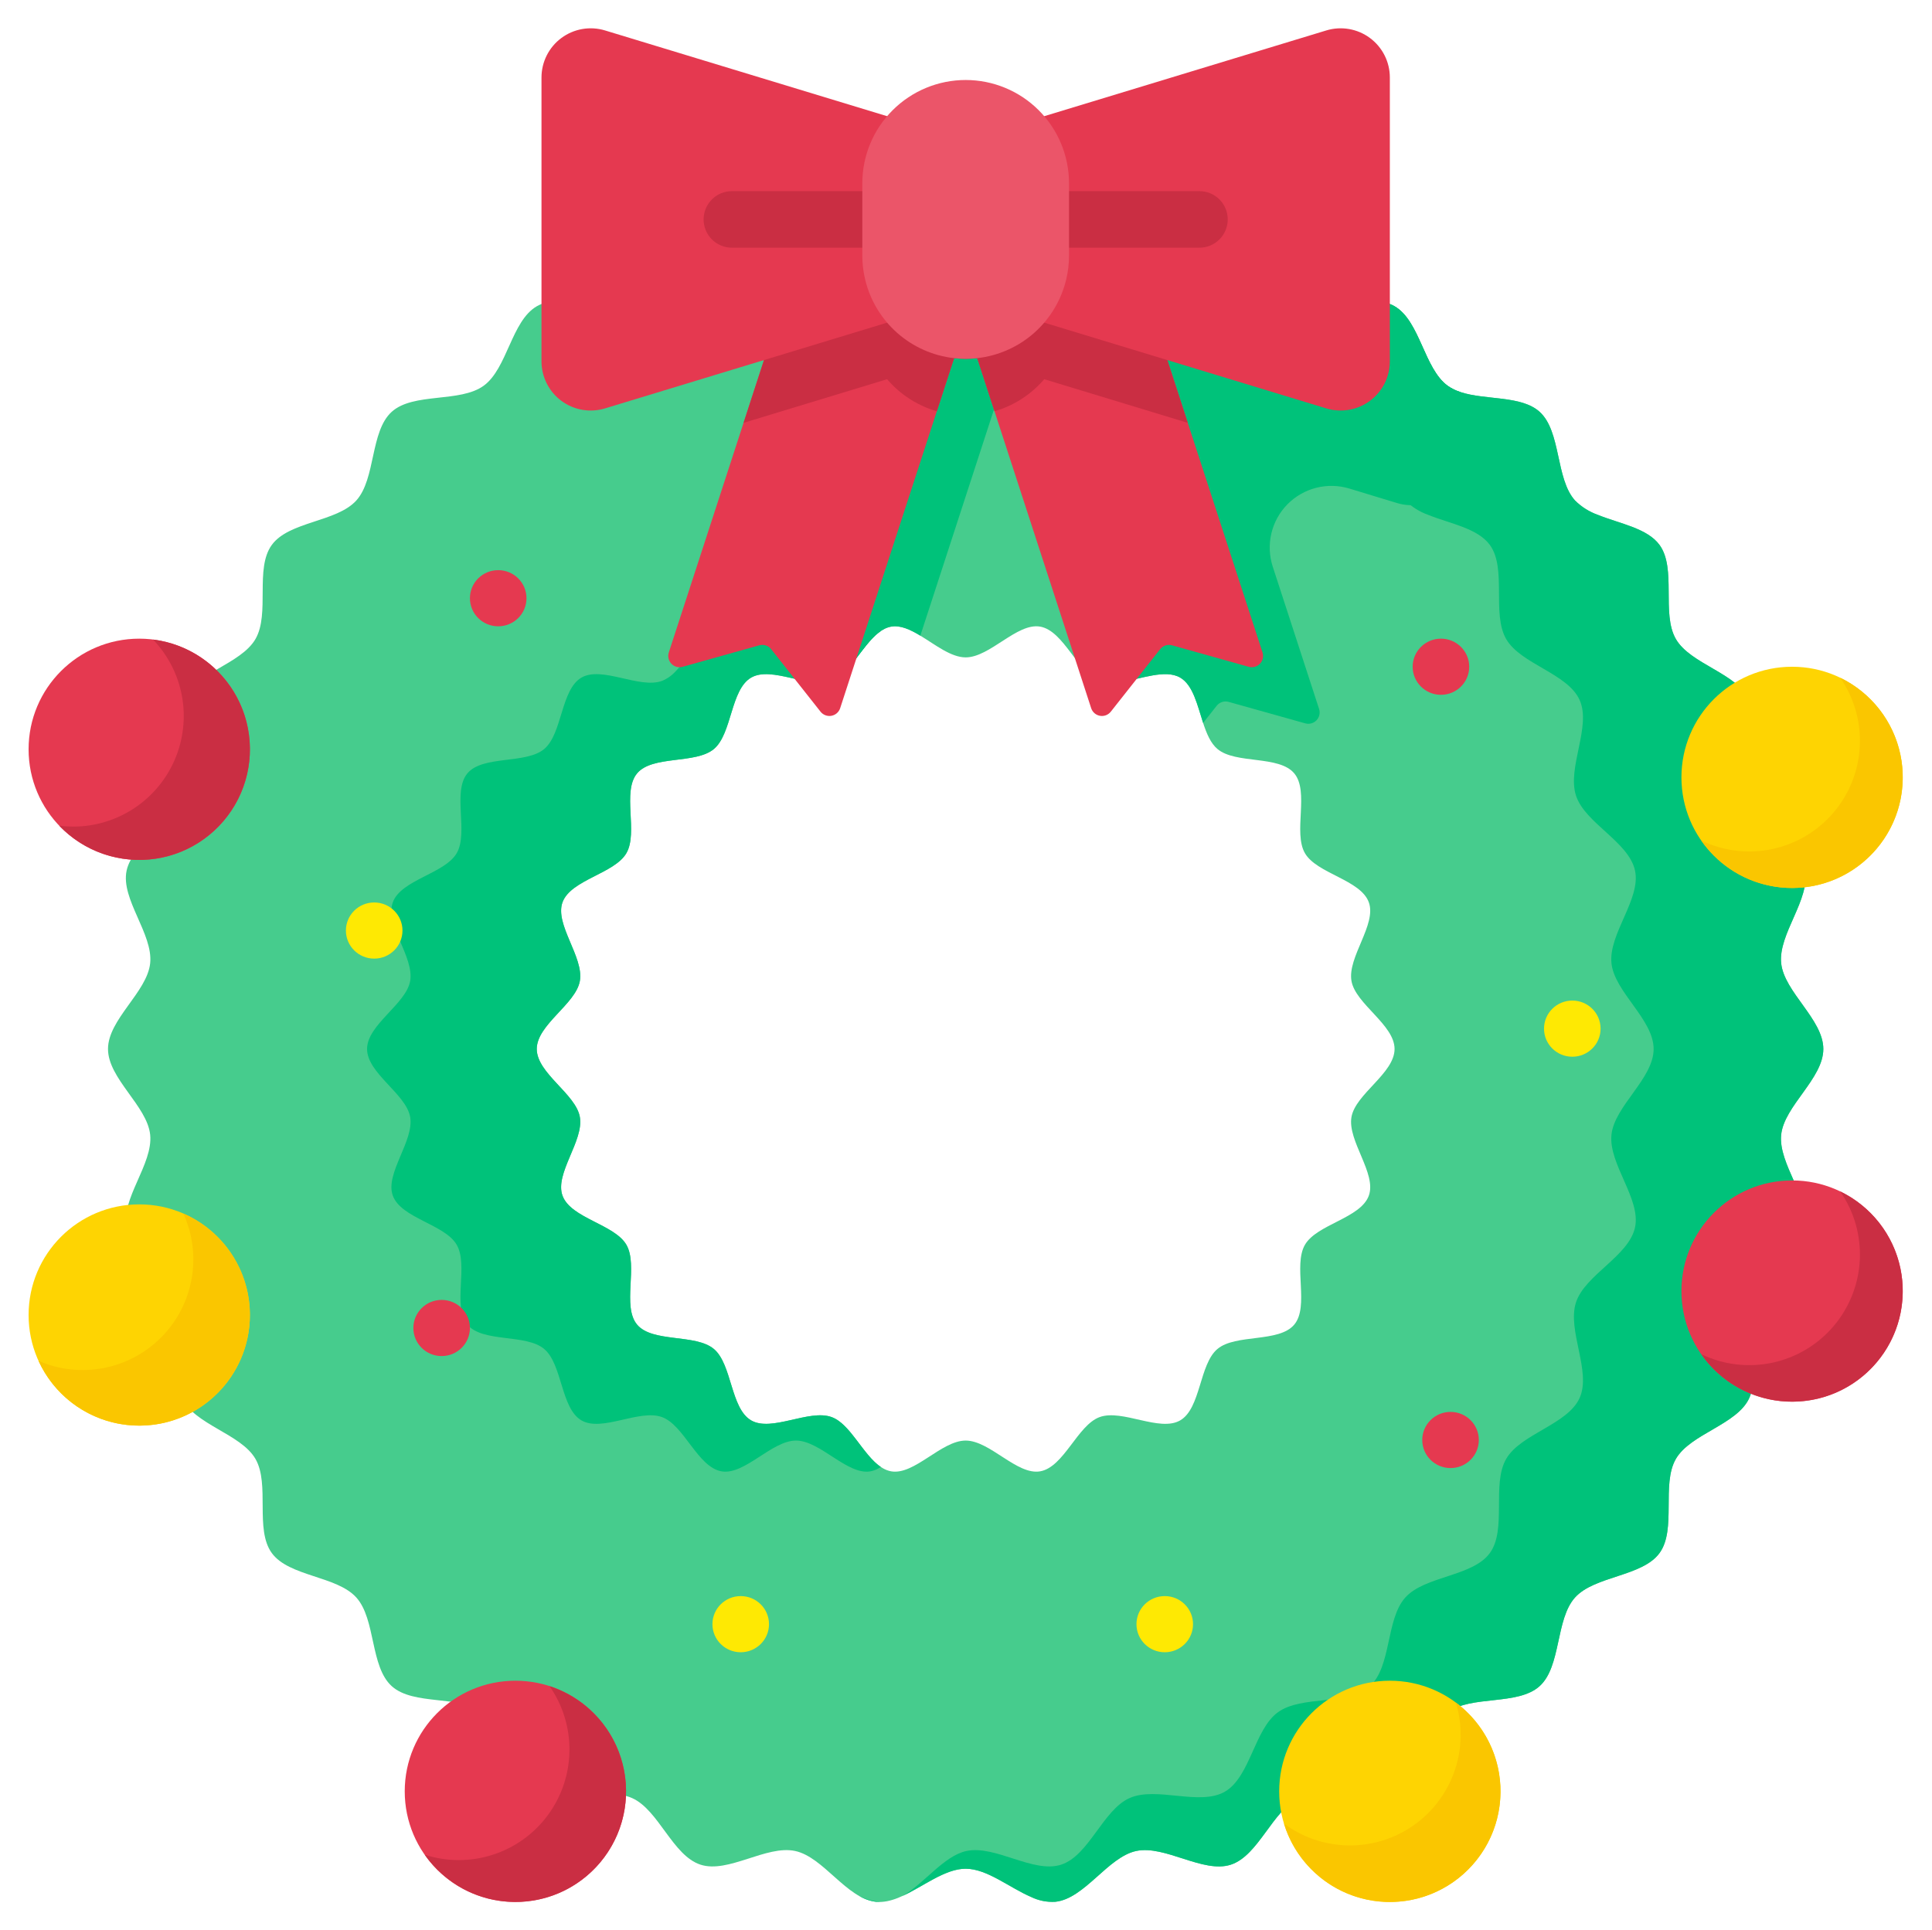 <svg width="1501" height="1500" viewBox="0 0 1501 1500" fill="none" xmlns="http://www.w3.org/2000/svg">
<path d="M1383.82 881.777C1386.16 859.394 1416.57 838.183 1416.57 815.155C1416.57 792.157 1386.16 770.946 1383.82 748.534C1381.44 725.712 1406.81 698.671 1402.13 676.61C1397.38 654.198 1363.25 639.755 1356.25 618.251C1349.19 596.513 1368.32 564.755 1359.12 544.071C1349.8 523.212 1313.39 516.239 1302.02 496.611C1290.62 476.894 1302.69 441.855 1289.33 423.486C1279.84 410.448 1258.48 406.991 1241.43 400.107C1234.74 397.751 1228.67 393.927 1223.65 388.915C1208.42 372.011 1213.02 335.214 1196.11 319.98C1181.93 307.206 1154.22 311.073 1134.79 304.716C1131.19 303.604 1127.78 301.934 1124.69 299.765C1106.32 286.376 1103.21 249.433 1083.46 238.007C1063.84 226.669 1030.26 242.372 1009.4 233.056C988.718 223.827 977.967 188.349 956.199 181.288C934.695 174.315 905.164 196.669 882.752 191.923C870.77 189.403 860.047 178.71 849.06 169.071C839.774 160.927 830.34 153.544 819.881 152.431C797.497 150.116 773.24 178.153 750.242 178.153C727.244 178.153 702.987 150.116 680.603 152.431C657.752 154.804 639.822 187.265 617.732 191.923C595.32 196.669 565.789 174.315 544.285 181.288C522.547 188.349 511.766 223.827 491.082 233.056C470.222 242.343 436.648 226.669 417.019 238.007C397.303 249.433 394.168 286.376 375.798 299.735C357.371 313.153 321.277 304.774 304.373 319.98C287.469 335.214 292.068 372.011 276.833 388.915C261.629 405.79 224.539 405.058 211.15 423.485C197.791 441.825 209.891 476.894 198.464 496.61C187.098 516.239 150.682 523.212 141.365 544.071C132.166 564.755 151.297 596.513 144.236 618.251C137.234 639.755 103.103 654.198 98.357 676.61C93.67 698.671 119.041 725.712 116.668 748.534C114.324 770.946 83.914 792.157 83.914 815.155C83.914 838.183 114.324 859.394 116.668 881.777C119.041 904.628 93.67 931.64 98.357 953.73C103.103 976.142 137.234 990.585 144.236 1012.09C151.297 1033.83 132.166 1065.56 141.365 1086.24C150.682 1107.1 187.098 1114.07 198.464 1133.7C209.861 1153.45 197.791 1188.49 211.15 1206.85C224.539 1225.25 261.599 1224.52 276.834 1241.42C292.068 1258.33 287.469 1295.1 304.373 1310.33C321.277 1325.57 357.371 1317.19 375.798 1330.58C394.168 1343.93 397.273 1380.88 417.019 1392.3C436.648 1403.67 470.222 1387.97 491.082 1397.28C511.766 1406.48 522.517 1441.99 544.285 1449.05C565.789 1456.02 595.32 1433.64 617.732 1438.39C639.822 1443.08 657.752 1475.51 680.603 1477.88C702.987 1480.22 727.244 1452.19 750.242 1452.19C766.941 1452.19 784.285 1466.95 801.101 1474.13C806.934 1476.98 813.402 1478.27 819.881 1477.88C842.732 1475.51 860.662 1443.08 882.752 1438.39C905.164 1433.64 934.695 1456.02 956.199 1449.05C977.937 1441.99 988.718 1406.48 1009.4 1397.28C1030.26 1387.97 1063.84 1403.67 1083.46 1392.3C1103.18 1380.88 1106.32 1343.93 1124.69 1330.58C1143.11 1317.19 1179.21 1325.57 1196.11 1310.33C1213.02 1295.13 1208.42 1258.33 1223.65 1241.42C1238.86 1224.52 1275.95 1225.25 1289.33 1206.85C1302.69 1188.49 1290.59 1153.45 1302.02 1133.7C1313.39 1114.07 1349.8 1107.1 1359.12 1086.24C1368.32 1065.56 1349.19 1033.83 1356.25 1012.09C1363.25 990.585 1397.38 976.142 1402.13 953.73C1406.81 931.64 1381.44 904.628 1383.82 881.777ZM750.242 1119.46C731.346 1119.46 710.369 1146.53 692.381 1143.37C673.894 1140.15 663.377 1107.48 646.121 1101.21C628.572 1094.82 599.569 1113.02 583.602 1103.79C567.489 1094.47 568.807 1060.19 554.627 1048.3C540.448 1036.35 506.902 1043.58 494.979 1029.37C483.084 1015.19 495.974 983.437 486.658 967.323C477.429 951.357 443.416 946.728 437.03 929.15C430.76 911.923 453.758 886.523 450.506 868.036C447.371 850.048 417.02 834.052 417.02 815.155C417.02 796.288 447.371 780.263 450.506 762.304C453.758 743.788 430.76 718.417 437.03 701.161C443.416 683.612 477.429 678.954 486.658 662.987C495.974 646.903 483.084 615.145 494.979 600.966C506.902 586.757 540.448 593.964 554.656 582.04C568.807 570.145 567.489 535.868 583.602 526.552C599.569 517.323 628.572 535.517 646.15 529.13C650.178 527.483 653.783 524.949 656.697 521.718C668.416 509.882 677.967 489.491 692.381 486.942C699.559 485.683 707.235 489.257 715.027 493.974C726.775 501.093 738.875 510.849 750.242 510.849C769.139 510.849 790.115 483.808 808.103 486.942C826.59 490.194 837.107 522.86 854.363 529.13C859.676 530.718 865.295 531 870.74 529.95C886.737 527.636 905.252 519.843 916.882 526.552C926.961 532.382 930.242 548.026 934.724 561.796C937.42 570.028 940.554 577.587 945.857 582.04C960.036 593.964 993.582 586.757 1005.51 600.966C1017.4 615.145 1004.51 646.903 1013.83 663.017C1023.05 678.954 1057.07 683.612 1063.45 701.161C1069.72 718.417 1046.73 743.788 1049.98 762.304C1053.11 780.263 1083.46 796.288 1083.46 815.155C1083.46 834.052 1053.11 850.048 1049.98 868.036C1046.73 886.523 1069.72 911.923 1063.45 929.15C1057.07 946.728 1023.05 951.357 1013.83 967.323C1004.51 983.437 1017.4 1015.19 1005.51 1029.37C993.582 1043.58 960.036 1036.35 945.828 1048.3C931.677 1060.19 932.995 1094.47 916.882 1103.79C900.915 1113.02 871.912 1094.82 854.334 1101.21C837.107 1107.48 826.59 1140.15 808.103 1143.37C790.115 1146.53 769.138 1119.46 750.242 1119.46Z" fill="#46CC8D"/>
<path d="M684.324 152.329C683.083 152.276 681.84 152.309 680.604 152.431C675.967 153.019 671.503 154.564 667.494 156.968C672.75 154.344 678.466 152.768 684.324 152.329ZM676.268 1143.37C679.163 1142.82 681.909 1141.66 684.324 1139.97C670.482 1130.67 660.709 1106.51 646.121 1101.21C628.572 1094.82 599.569 1113.02 583.602 1103.79C567.489 1094.47 568.807 1060.19 554.627 1048.3C540.448 1036.35 506.902 1043.58 494.979 1029.37C483.084 1015.19 495.975 983.437 486.658 967.324C477.429 951.357 443.416 946.728 437.03 929.15C430.76 911.923 453.758 886.523 450.506 868.036C447.372 850.048 417.02 834.052 417.02 815.156C417.02 796.288 447.372 780.263 450.506 762.304C453.758 743.788 430.76 718.417 437.03 701.161C443.416 683.612 477.429 678.954 486.658 662.987C495.975 646.903 483.084 615.146 494.979 600.966C506.902 586.757 540.448 593.964 554.656 582.04C568.807 570.146 567.489 535.868 583.602 526.552C599.569 517.323 628.572 535.517 646.15 529.13C650.178 527.483 653.783 524.949 656.698 521.718C666.097 512.225 674.106 497.249 684.344 490.369C681.924 488.67 679.171 487.502 676.268 486.942C658.279 483.808 637.303 510.849 618.406 510.849C607.039 510.849 594.939 501.093 583.191 493.974C575.399 489.257 567.723 485.683 560.545 486.942C546.131 489.491 536.58 509.882 524.862 521.718C521.947 524.949 518.342 527.483 514.314 529.13C496.736 535.517 467.733 517.323 451.766 526.552C435.653 535.868 436.971 570.146 422.82 582.04C408.612 593.964 375.066 586.757 363.143 600.966C351.248 615.146 364.139 646.903 354.822 662.987C345.593 678.954 311.58 683.612 305.194 701.161C298.924 718.417 321.922 743.788 318.67 762.304C315.536 780.263 285.184 796.288 285.184 815.155C285.184 834.052 315.535 850.048 318.67 868.036C321.922 886.523 298.924 911.923 305.194 929.15C311.58 946.728 345.593 951.357 354.822 967.323C364.139 983.437 351.248 1015.19 363.143 1029.37C375.066 1043.58 408.612 1036.35 422.791 1048.3C436.971 1060.19 435.653 1094.47 451.766 1103.79C467.733 1113.02 496.736 1094.82 514.285 1101.21C531.541 1107.48 542.058 1140.15 560.545 1143.37C578.533 1146.53 599.51 1119.46 618.406 1119.46C637.302 1119.46 658.279 1146.53 676.268 1143.37ZM1383.82 881.777C1386.16 859.394 1416.57 838.183 1416.57 815.155C1416.57 792.157 1386.16 770.946 1383.82 748.534C1381.44 725.712 1406.81 698.671 1402.13 676.61C1397.38 654.198 1363.25 639.755 1356.25 618.251C1349.19 596.513 1368.32 564.755 1359.12 544.071C1349.8 523.212 1313.39 516.239 1302.02 496.611C1290.62 476.894 1302.69 441.855 1289.33 423.486C1279.84 410.448 1258.48 406.991 1241.43 400.107C1234.74 397.751 1228.67 393.927 1223.65 388.915C1208.42 372.011 1213.02 335.214 1196.11 319.98C1181.93 307.206 1154.22 311.073 1134.79 304.716C1131.19 303.604 1127.78 301.934 1124.69 299.765C1106.32 286.376 1103.21 249.433 1083.46 238.007C1063.84 226.669 1030.26 242.372 1009.4 233.056C988.719 223.827 977.967 188.349 956.199 181.288C934.695 174.315 905.164 196.669 882.752 191.923C870.77 189.403 860.047 178.71 849.061 169.071C839.774 160.927 830.34 153.544 819.881 152.431C797.498 150.116 773.24 178.153 750.242 178.153C733.983 178.153 717.096 164.149 700.685 156.755C706.615 160.268 712.159 164.397 717.225 169.071C728.211 178.71 738.934 189.403 750.916 191.923C773.328 196.669 802.859 174.315 824.363 181.288C846.131 188.349 856.882 223.827 877.566 233.056C898.426 242.372 932 226.669 951.629 238.007C971.375 249.433 974.48 286.376 992.85 299.765C995.939 301.934 999.35 303.604 1002.96 304.716C1022.38 311.073 1050.1 307.206 1064.28 319.98C1081.18 335.214 1076.58 372.011 1091.81 388.915C1096.83 393.927 1102.91 397.751 1109.6 400.107C1126.65 406.991 1148.01 410.448 1157.5 423.485C1170.86 441.855 1158.79 476.894 1170.18 496.61C1181.55 516.239 1217.97 523.212 1227.28 544.071C1236.48 564.755 1217.35 596.513 1224.41 618.251C1231.41 639.755 1265.55 654.198 1270.29 676.61C1274.98 698.671 1249.61 725.712 1251.98 748.534C1254.32 770.946 1284.73 792.157 1284.73 815.155C1284.73 838.183 1254.32 859.394 1251.98 881.777C1249.61 904.628 1274.98 931.64 1270.29 953.73C1265.55 976.142 1231.41 990.585 1224.41 1012.09C1217.35 1033.83 1236.48 1065.56 1227.28 1086.24C1217.97 1107.1 1181.55 1114.07 1170.18 1133.7C1158.76 1153.45 1170.86 1188.49 1157.5 1206.85C1144.11 1225.25 1107.02 1224.52 1091.81 1241.42C1076.58 1258.33 1081.18 1295.13 1064.28 1310.33C1047.37 1325.57 1011.28 1317.19 992.85 1330.58C974.481 1343.93 971.346 1380.88 951.629 1392.3C932 1403.67 898.426 1387.97 877.567 1397.28C856.883 1406.48 846.102 1441.99 824.364 1449.05C802.859 1456.02 773.328 1433.64 750.916 1438.39C733.169 1442.15 718.105 1463.82 701.018 1473.42C717.323 1466 734.093 1452.19 750.242 1452.19C766.941 1452.19 784.285 1466.95 801.101 1474.13C806.934 1476.98 813.403 1478.27 819.881 1477.88C842.732 1475.51 860.662 1443.08 882.752 1438.39C905.164 1433.64 934.695 1456.02 956.199 1449.05C977.937 1441.99 988.718 1406.48 1009.4 1397.28C1030.26 1387.97 1063.84 1403.67 1083.46 1392.3C1103.18 1380.88 1106.32 1343.93 1124.69 1330.58C1143.11 1317.19 1179.21 1325.57 1196.11 1310.33C1213.02 1295.13 1208.42 1258.33 1223.65 1241.42C1238.86 1224.52 1275.95 1225.25 1289.33 1206.85C1302.69 1188.49 1290.59 1153.45 1302.02 1133.7C1313.39 1114.07 1349.8 1107.1 1359.12 1086.24C1368.32 1065.56 1349.19 1033.83 1356.25 1012.09C1363.25 990.585 1397.38 976.142 1402.13 953.73C1406.81 931.64 1381.44 904.628 1383.82 881.777ZM669.265 1474.13C668.63 1473.86 667.992 1473.56 667.355 1473.27C671.402 1475.71 675.914 1477.28 680.604 1477.88C681.897 1478.01 683.199 1478.04 684.498 1477.98C679.223 1477.67 674.054 1476.36 669.265 1474.13Z" fill="#00C27A"/>
<path d="M108.187 668.248C155.667 668.248 194.158 629.757 194.158 582.276C194.158 534.796 155.667 496.305 108.187 496.305C60.706 496.305 22.215 534.796 22.215 582.276C22.215 629.757 60.706 668.248 108.187 668.248Z" fill="#E53950"/>
<path d="M118.918 496.994C130.559 509.161 138.37 524.48 141.38 541.048C144.39 557.616 142.466 574.703 135.849 590.187C129.231 605.671 118.21 618.87 104.156 628.145C90.101 637.42 73.631 642.362 56.792 642.357C53.204 642.349 49.62 642.118 46.06 641.666C55.57 651.617 67.329 659.138 80.35 663.598C93.372 668.057 107.273 669.325 120.886 667.294C134.499 665.263 147.425 659.993 158.577 651.926C169.729 643.86 178.782 633.234 184.972 620.941C191.163 608.648 194.311 595.049 194.152 581.286C193.993 567.523 190.531 554 184.058 541.854C177.585 529.707 168.29 519.293 156.954 511.487C145.619 503.68 132.574 498.71 118.918 496.994Z" fill="#CA2E43"/>
<path d="M400.417 1478.03C447.898 1478.03 486.389 1439.54 486.389 1392.06C486.389 1344.57 447.898 1306.08 400.417 1306.08C352.936 1306.08 314.445 1344.57 314.445 1392.06C314.445 1439.54 352.936 1478.03 400.417 1478.03Z" fill="#E53950"/>
<path d="M426.932 1310.27C437.248 1325.04 442.665 1342.67 442.418 1360.68C442.171 1378.69 436.273 1396.17 425.556 1410.65C414.839 1425.13 399.845 1435.88 382.692 1441.37C365.538 1446.87 347.091 1446.84 329.955 1441.29C337.765 1452.46 348.122 1461.62 360.171 1468.01C372.22 1474.39 385.614 1477.82 399.248 1478C412.883 1478.19 426.366 1475.13 438.584 1469.08C450.802 1463.02 461.405 1454.15 469.518 1443.19C477.63 1432.23 483.019 1419.5 485.24 1406.05C487.46 1392.59 486.448 1378.8 482.288 1365.82C478.128 1352.83 470.938 1341.02 461.313 1331.37C451.688 1321.71 439.903 1314.48 426.932 1310.27Z" fill="#CA2E43"/>
<path d="M1079.79 1478.03C1127.27 1478.03 1165.76 1439.54 1165.76 1392.06C1165.76 1344.57 1127.27 1306.08 1079.79 1306.08C1032.31 1306.08 993.818 1344.57 993.818 1392.06C993.818 1439.54 1032.31 1478.03 1079.79 1478.03Z" fill="#FED402"/>
<path d="M1131.07 1323.05C1136.35 1340.37 1136.02 1358.9 1130.14 1376.02C1124.26 1393.14 1113.13 1407.97 1098.34 1418.39C1083.54 1428.82 1065.83 1434.3 1047.73 1434.07C1029.63 1433.84 1012.07 1427.91 997.541 1417.11C1001.5 1430.12 1008.49 1442 1017.94 1451.78C1027.38 1461.56 1039.01 1468.96 1051.87 1473.38C1064.73 1477.79 1078.45 1479.09 1091.91 1477.17C1105.37 1475.26 1118.18 1470.17 1129.3 1462.35C1140.41 1454.52 1149.51 1444.16 1155.85 1432.13C1162.19 1420.1 1165.58 1406.75 1165.76 1393.15C1165.93 1379.56 1162.88 1366.11 1156.85 1353.93C1150.82 1341.74 1141.98 1331.16 1131.07 1323.05Z" fill="#FAC600"/>
<path d="M1392.3 690.064C1439.78 690.064 1478.27 651.574 1478.27 604.093C1478.27 556.612 1439.78 518.121 1392.3 518.121C1344.82 518.121 1306.33 556.612 1306.33 604.093C1306.33 651.574 1344.82 690.064 1392.3 690.064Z" fill="#FED402"/>
<path d="M1429.66 526.648C1440.5 542.249 1445.86 560.997 1444.91 579.966C1443.96 598.934 1436.76 617.056 1424.43 631.502C1412.11 645.947 1395.34 655.905 1376.76 659.819C1358.17 663.733 1338.81 661.385 1321.71 653.139C1329.21 663.939 1339.09 672.872 1350.59 679.252C1362.09 685.632 1374.9 689.288 1388.04 689.94C1401.17 690.591 1414.28 688.221 1426.36 683.011C1438.43 677.8 1449.15 669.889 1457.69 659.886C1466.23 649.883 1472.36 638.054 1475.61 625.31C1478.85 612.567 1479.14 599.248 1476.43 586.378C1473.72 573.508 1468.1 561.431 1459.99 551.076C1451.88 540.721 1441.51 532.364 1429.66 526.648Z" fill="#FAC600"/>
<path d="M1392.3 1089.26C1439.78 1089.26 1478.27 1050.77 1478.27 1003.28C1478.27 955.803 1439.78 917.312 1392.3 917.312C1344.82 917.312 1306.33 955.803 1306.33 1003.28C1306.33 1050.77 1344.82 1089.26 1392.3 1089.26Z" fill="#E53950"/>
<path d="M108.187 1107.86C155.667 1107.86 194.158 1069.37 194.158 1021.89C194.158 974.407 155.667 935.916 108.187 935.916C60.706 935.916 22.215 974.407 22.215 1021.89C22.215 1069.37 60.706 1107.86 108.187 1107.86Z" fill="#FED402"/>
<path d="M142.471 943.043C149.678 958.865 151.919 976.5 148.897 993.621C145.876 1010.74 137.736 1026.55 125.549 1038.95C113.363 1051.34 97.703 1059.76 80.637 1063.08C63.571 1066.39 45.9 1064.46 29.955 1057.53C35.738 1070.22 44.523 1081.32 55.551 1089.86C66.579 1098.39 79.519 1104.12 93.254 1106.55C106.99 1108.97 121.109 1108.01 134.392 1103.76C147.676 1099.51 159.726 1092.09 169.503 1082.14C179.279 1072.19 186.489 1060.02 190.509 1046.66C194.529 1033.31 195.24 1019.17 192.579 1005.48C189.918 991.79 183.966 978.952 175.237 968.074C166.507 957.196 155.262 948.605 142.471 943.043Z" fill="#FAC600"/>
<path d="M796.561 243.457L794.187 250.752L785.193 278.32L785.018 278.906L771.776 319.6L715.027 493.975C707.235 489.258 699.559 485.684 692.381 486.943C677.967 489.492 668.416 509.883 656.697 521.719L643.103 504.492C642.032 503.13 640.58 502.117 638.932 501.58C637.284 501.042 635.514 501.006 633.846 501.475L574.285 518.174C572.753 518.604 571.132 518.609 569.597 518.19C568.062 517.77 566.67 516.942 565.569 515.793C564.468 514.643 563.7 513.217 563.346 511.665C562.993 510.113 563.068 508.495 563.563 506.982L621.629 328.594L663.436 200.127L713.885 216.533L716.112 217.266L794.187 242.695L796.561 243.457Z" fill="#00C27A"/>
<path d="M752.615 243.457L750.242 250.752L741.248 278.32L741.073 278.906L727.83 319.6L652.742 550.313C652.25 551.826 651.355 553.177 650.155 554.222C648.955 555.267 647.493 555.967 645.926 556.247C644.36 556.526 642.746 556.376 641.259 555.81C639.771 555.245 638.464 554.287 637.478 553.037L599.158 504.492C598.086 503.13 596.635 502.117 594.987 501.58C593.339 501.042 591.569 501.006 589.9 501.475L530.34 518.174C528.807 518.604 527.187 518.609 525.652 518.19C524.117 517.77 522.724 516.942 521.623 515.793C520.522 514.643 519.754 513.217 519.401 511.665C519.048 510.113 519.122 508.495 519.617 506.982L577.684 328.594L619.491 200.127L669.94 216.533L672.166 217.266L750.242 242.695L752.615 243.457Z" fill="#E53950"/>
<path d="M1124.69 299.766C1106.32 286.377 1103.21 249.434 1083.46 238.008C1063.84 226.67 1030.26 242.373 1009.4 233.057C988.719 223.828 977.967 188.35 956.199 181.289C934.695 174.316 905.164 196.67 882.752 191.924C870.77 189.404 860.047 178.711 849.061 169.072L757.537 196.904V291.24L796.971 303.229L803.182 322.266L803.357 322.852L816.599 363.545L870.74 529.951C886.737 527.637 905.252 519.844 916.882 526.553C926.961 532.383 930.242 548.027 934.725 561.797L945.272 548.438C946.344 547.076 947.795 546.062 949.443 545.525C951.091 544.988 952.861 544.951 954.529 545.42L1014.09 562.119C1015.62 562.549 1017.24 562.554 1018.78 562.135C1020.31 561.716 1021.71 560.887 1022.81 559.738C1023.91 558.589 1024.68 557.162 1025.03 555.611C1025.38 554.059 1025.31 552.44 1024.81 550.928L988.818 440.347C986.105 432.013 985.73 423.094 987.732 414.562C989.734 406.029 994.037 398.209 1000.17 391.951C1006.31 385.693 1014.05 381.238 1022.54 379.07C1031.03 376.901 1039.95 377.103 1048.34 379.652L1085.46 390.938C1091.17 392.672 1097.21 393.045 1103.09 392.024C1108.98 391.004 1114.54 388.62 1119.34 385.063C1124.13 381.505 1128.03 376.874 1130.71 371.54C1133.4 366.206 1134.79 360.317 1134.79 354.346V304.717C1131.19 303.605 1127.78 301.934 1124.69 299.766Z" fill="#00C27A"/>
<path d="M970.145 518.174L910.584 501.475C908.916 501.006 907.146 501.042 905.498 501.58C903.85 502.117 902.398 503.13 901.327 504.492L863.006 553.037C862.02 554.287 860.714 555.245 859.226 555.81C857.738 556.376 856.125 556.526 854.558 556.247C852.991 555.967 851.53 555.267 850.33 554.222C849.129 553.177 848.235 551.826 847.742 550.313L772.654 319.6L759.412 278.906L759.237 278.32L750.242 250.752L747.869 243.457L750.242 242.695L828.318 217.266L830.545 216.533L880.994 200.127L922.801 328.594L980.867 506.982C981.362 508.495 981.437 510.114 981.084 511.665C980.73 513.217 979.962 514.644 978.861 515.793C977.76 516.942 976.368 517.77 974.833 518.19C973.298 518.609 971.677 518.604 970.145 518.174Z" fill="#E53950"/>
<path d="M752.615 243.457L741.072 278.906L577.684 328.594L619.49 200.127L752.615 243.457Z" fill="#CA2E43"/>
<path d="M922.801 328.594L759.412 278.906L747.869 243.457L880.994 200.127L922.801 328.594Z" fill="#CA2E43"/>
<path d="M830.544 186.416V242.49C830.549 259.879 824.907 276.799 814.467 290.705C804.027 304.611 789.353 314.751 772.654 319.599L759.411 278.906L759.236 278.32C753.261 279.023 747.223 279.023 741.248 278.32L741.072 278.906L727.83 319.599C711.131 314.751 696.457 304.611 686.017 290.705C675.577 276.799 669.935 259.879 669.939 242.49V186.416C669.939 165.118 678.4 144.693 693.46 129.633C708.519 114.574 728.944 106.113 750.242 106.113C771.539 106.113 791.965 114.574 807.024 129.633C822.084 144.693 830.544 165.118 830.544 186.416H830.544Z" fill="#CA2E43"/>
<path d="M797.955 217.667L470.052 317.368C464.338 319.105 458.296 319.48 452.411 318.461C446.526 317.443 440.961 315.06 436.162 311.504C431.364 307.948 427.465 303.317 424.779 297.982C422.093 292.647 420.693 286.758 420.693 280.785V60.234C420.693 54.261 422.093 48.372 424.779 43.037C427.465 37.703 431.364 33.072 436.162 29.515C440.961 25.959 446.525 23.576 452.411 22.558C458.296 21.54 464.338 21.914 470.052 23.652L797.955 123.352V217.667Z" fill="#E53950"/>
<path d="M702.529 217.667L1030.43 317.368C1036.15 319.105 1042.19 319.48 1048.07 318.461C1053.96 317.443 1059.52 315.06 1064.32 311.504C1069.12 307.948 1073.02 303.317 1075.71 297.982C1078.39 292.647 1079.79 286.758 1079.79 280.785V60.234C1079.79 54.261 1078.39 48.372 1075.71 43.037C1073.02 37.703 1069.12 33.072 1064.32 29.515C1059.52 25.959 1053.96 23.576 1048.07 22.558C1042.19 21.54 1036.15 21.914 1030.43 23.652L702.529 123.352V217.667Z" fill="#E53950"/>
<path d="M931.868 192.482H830.536C827.651 192.482 824.793 191.914 822.128 190.81C819.462 189.706 817.04 188.087 814.999 186.047C812.959 184.006 811.34 181.584 810.236 178.918C809.132 176.252 808.564 173.395 808.564 170.51C808.564 167.624 809.132 164.767 810.236 162.101C811.34 159.435 812.959 157.013 814.999 154.973C817.04 152.932 819.462 151.314 822.128 150.21C824.793 149.105 827.651 148.537 830.536 148.537H931.868C937.695 148.537 943.284 150.852 947.405 154.973C951.526 159.093 953.841 164.682 953.841 170.51C953.841 176.337 951.526 181.926 947.405 186.047C943.284 190.167 937.695 192.482 931.868 192.482ZM669.947 192.482H568.615C565.73 192.482 562.872 191.914 560.207 190.81C557.541 189.706 555.119 188.087 553.078 186.047C551.038 184.006 549.419 181.584 548.315 178.918C547.211 176.252 546.643 173.395 546.643 170.51C546.643 167.624 547.211 164.767 548.315 162.101C549.419 159.435 551.038 157.013 553.078 154.973C555.119 152.932 557.541 151.314 560.207 150.21C562.872 149.105 565.73 148.537 568.615 148.537H669.947C675.774 148.537 681.363 150.852 685.484 154.973C689.605 159.093 691.92 164.682 691.92 170.51C691.92 176.337 689.605 181.926 685.484 186.047C681.363 190.167 675.774 192.482 669.947 192.482Z" fill="#CA2E43"/>
<path d="M830.544 142.47V198.545C830.553 204.851 829.805 211.137 828.318 217.265C824.478 233.31 815.785 247.781 803.423 258.707C791.061 269.632 775.631 276.481 759.236 278.32C753.261 279.023 747.223 279.023 741.248 278.32C724.852 276.481 709.423 269.632 697.061 258.707C684.699 247.781 676.006 233.31 672.166 217.265C670.678 211.137 669.931 204.851 669.94 198.545V142.47C669.94 121.173 678.4 100.748 693.46 85.688C708.519 70.628 728.944 62.168 750.242 62.168C771.539 62.168 791.965 70.628 807.024 85.688C822.084 100.748 830.544 121.173 830.544 142.47Z" fill="#EB5569"/>
<path d="M387.062 486.699C399.198 486.699 409.035 476.93 409.035 464.879C409.035 452.828 399.198 443.059 387.062 443.059C374.927 443.059 365.09 452.828 365.09 464.879C365.09 476.93 374.927 486.699 387.062 486.699Z" fill="#E53950"/>
<path d="M290.715 744.945C302.85 744.945 312.688 735.176 312.688 723.125C312.688 711.074 302.85 701.305 290.715 701.305C278.58 701.305 268.742 711.074 268.742 723.125C268.742 735.176 278.58 744.945 290.715 744.945Z" fill="#FEE903"/>
<path d="M343.117 1053.8C355.252 1053.8 365.09 1044.04 365.09 1031.98C365.09 1019.93 355.252 1010.16 343.117 1010.16C330.982 1010.16 321.145 1019.93 321.145 1031.98C321.145 1044.04 330.982 1053.8 343.117 1053.8Z" fill="#E53950"/>
<path d="M575.475 1283.96C587.61 1283.96 597.447 1274.19 597.447 1262.14C597.447 1250.09 587.61 1240.32 575.475 1240.32C563.339 1240.32 553.502 1250.09 553.502 1262.14C553.502 1274.19 563.339 1283.96 575.475 1283.96Z" fill="#FEE903"/>
<path d="M904.912 1283.96C917.047 1283.96 926.885 1274.19 926.885 1262.14C926.885 1250.09 917.047 1240.32 904.912 1240.32C892.777 1240.32 882.939 1250.09 882.939 1262.14C882.939 1274.19 892.777 1283.96 904.912 1283.96Z" fill="#FEE903"/>
<path d="M1126.95 1140.83C1139.08 1140.83 1148.92 1131.06 1148.92 1119.01C1148.92 1106.96 1139.08 1097.19 1126.95 1097.19C1114.81 1097.19 1104.97 1106.96 1104.97 1119.01C1104.97 1131.06 1114.81 1140.83 1126.95 1140.83Z" fill="#E53950"/>
<path d="M1221.55 821.18C1233.68 821.18 1243.52 811.41 1243.52 799.359C1243.52 787.308 1233.68 777.539 1221.55 777.539C1209.41 777.539 1199.57 787.308 1199.57 799.359C1199.57 811.41 1209.41 821.18 1221.55 821.18Z" fill="#FEE903"/>
<path d="M1119.49 539.941C1131.63 539.941 1141.46 530.172 1141.46 518.121C1141.46 506.07 1131.63 496.301 1119.49 496.301C1107.36 496.301 1097.52 506.07 1097.52 518.121C1097.52 530.172 1107.36 539.941 1119.49 539.941Z" fill="#E53950"/>
<path d="M1429.66 925.836C1440.5 941.437 1445.86 960.185 1444.91 979.153C1443.96 998.122 1436.76 1016.24 1424.43 1030.69C1412.11 1045.13 1395.34 1055.09 1376.76 1059.01C1358.17 1062.92 1338.81 1060.57 1321.71 1052.33C1329.21 1063.13 1339.09 1072.06 1350.59 1078.44C1362.09 1084.82 1374.9 1088.48 1388.04 1089.13C1401.17 1089.78 1414.28 1087.41 1426.36 1082.2C1438.43 1076.99 1449.15 1069.08 1457.69 1059.07C1466.23 1049.07 1472.36 1037.24 1475.61 1024.5C1478.85 1011.75 1479.14 998.435 1476.43 985.565C1473.72 972.696 1468.1 960.619 1459.99 950.264C1451.88 939.909 1441.51 931.552 1429.66 925.836Z" fill="#CA2E43"/>
</svg>
